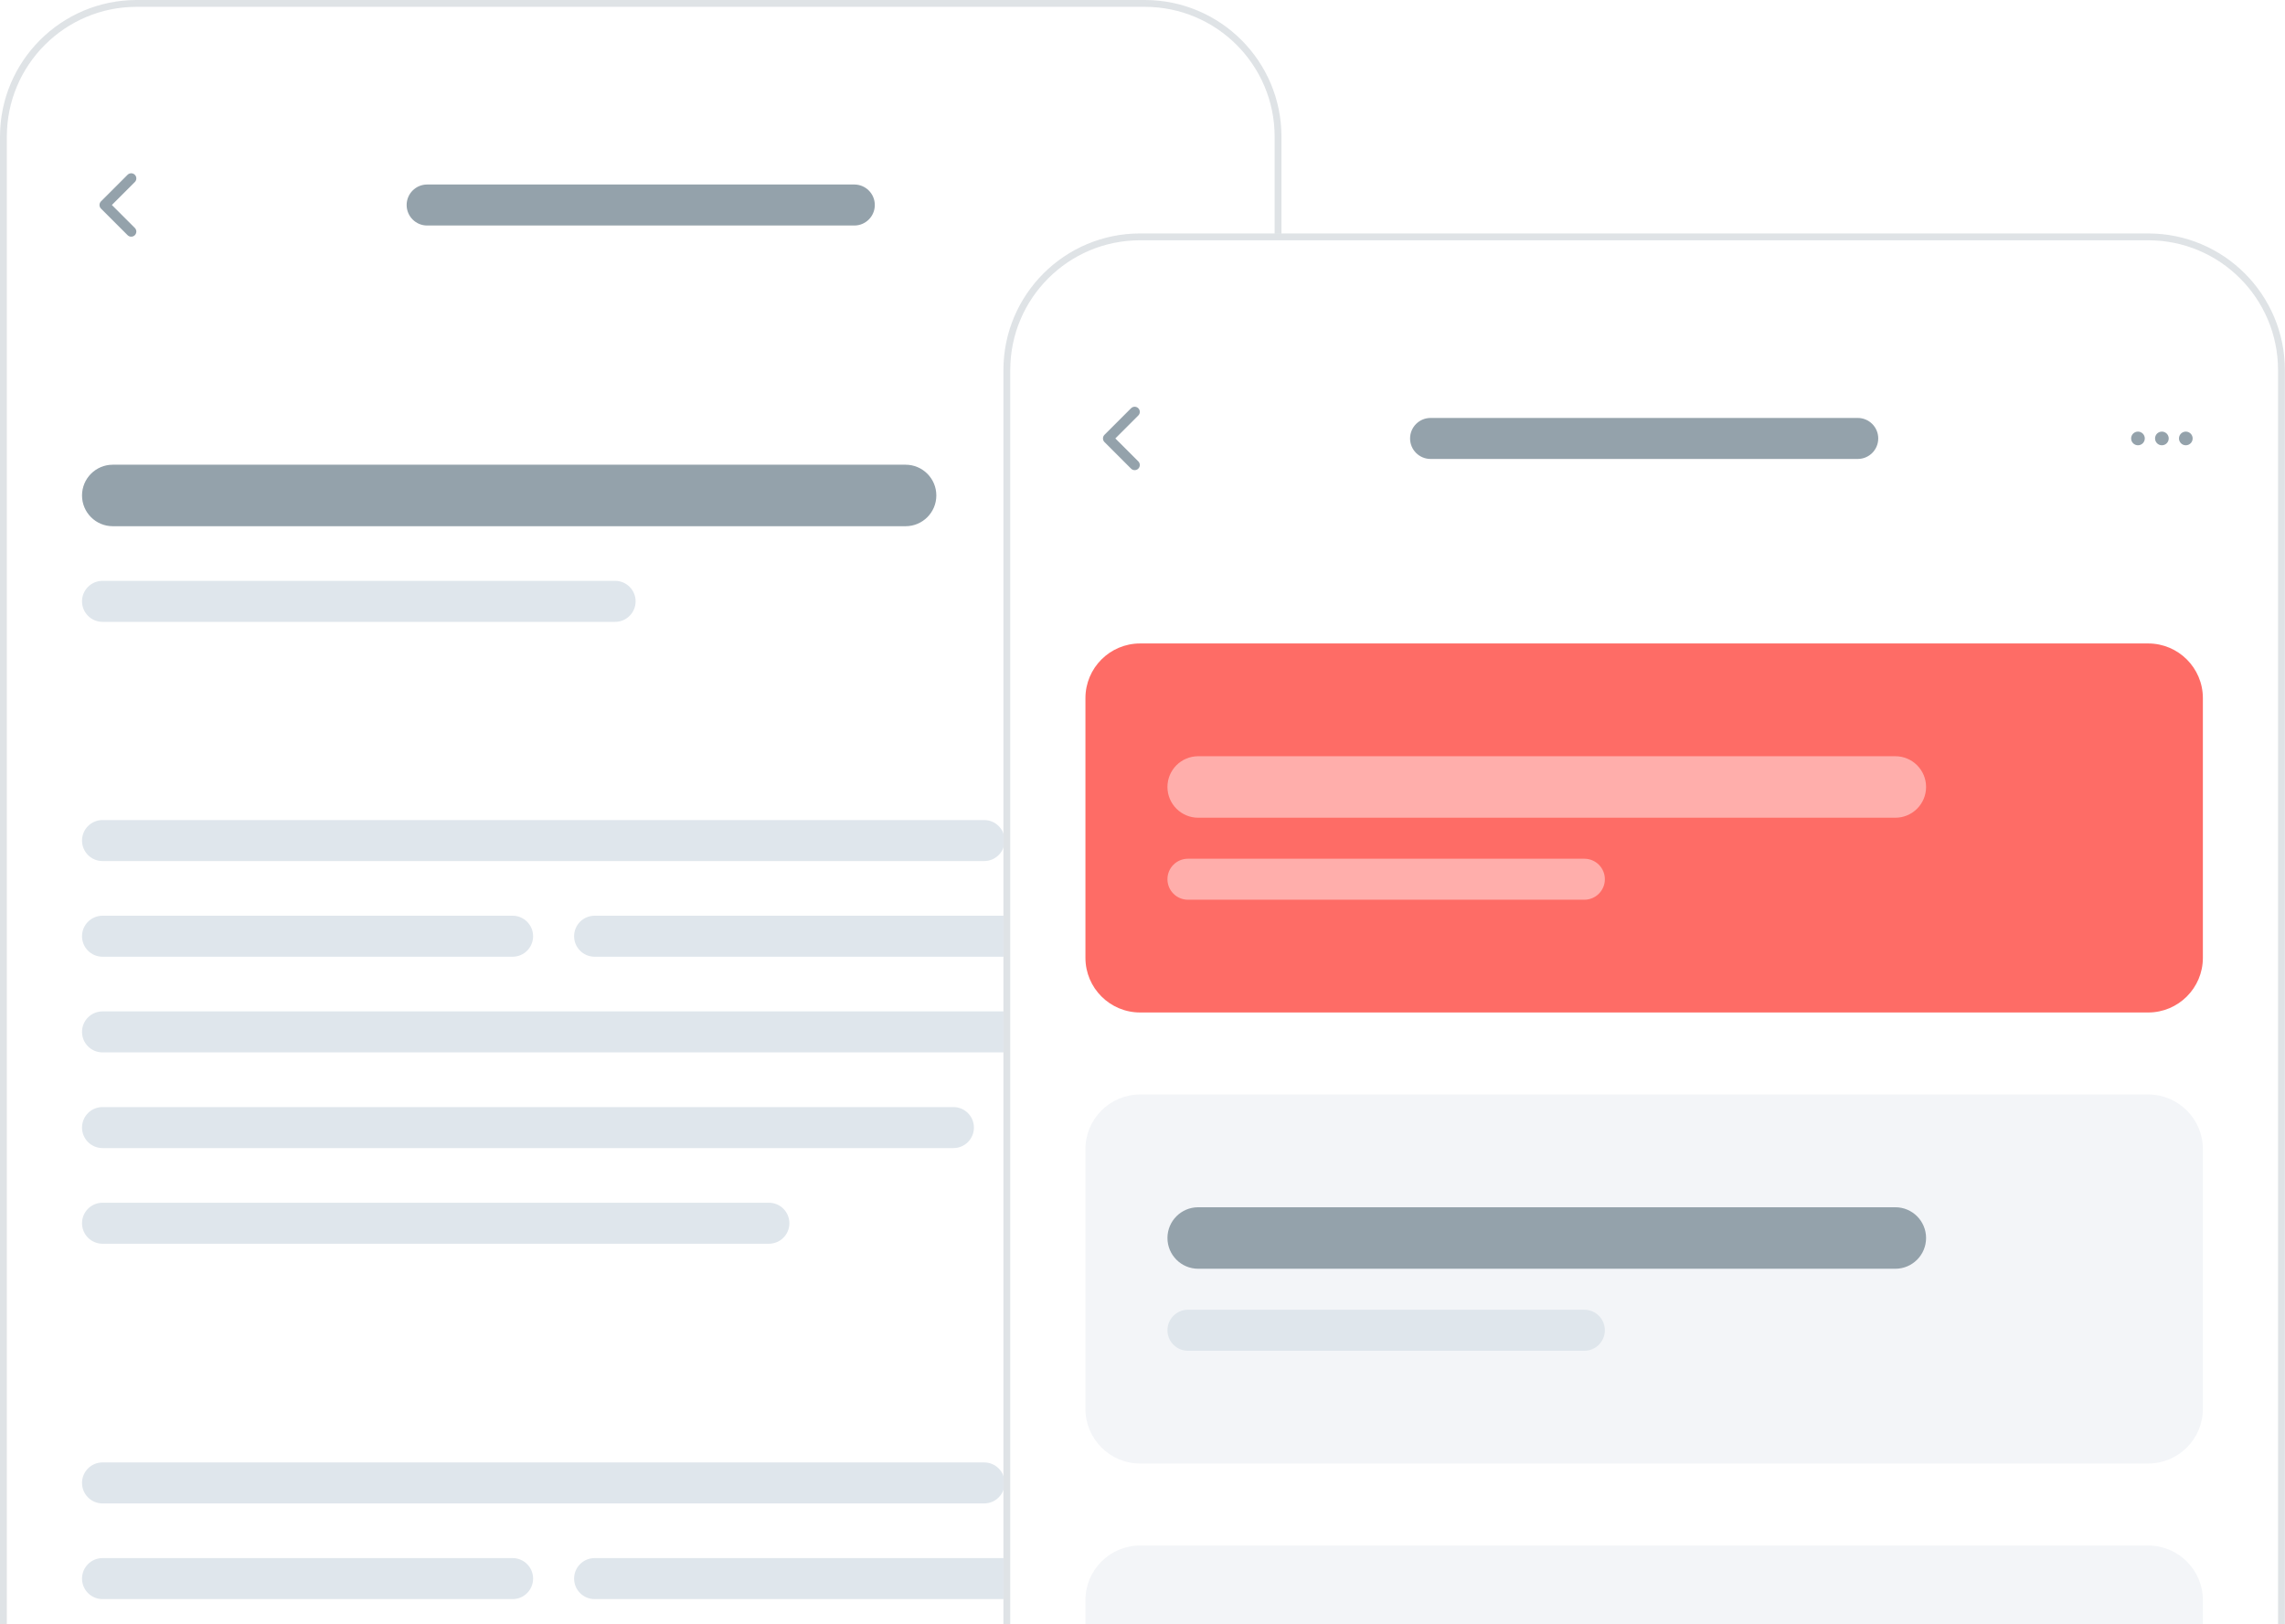 <svg width="460" height="327" viewBox="0 0 460 327" fill="none" xmlns="http://www.w3.org/2000/svg">
<rect x="0" y="0" width="460" height="327" fill="#333333" stroke="none"/>
<g clip-path="url(#clip0_959_2628)">
<path d="M499 -57H-38C-51.255 -57 -62 -46.255 -62 -33V303C-62 316.255 -51.255 327 -38 327H499C512.255 327 523 316.255 523 303V-33C523 -46.255 512.255 -57 499 -57Z" fill="white"/>
<path d="M230.458 0H27.517C12.32 0 0 12.32 0 27.517V531.086C0 546.283 12.32 558.603 27.517 558.603H230.458C245.655 558.603 257.975 546.283 257.975 531.086V27.517C257.975 12.32 245.655 0 230.458 0Z" fill="white"/>
<path d="M26.413 35.919L21.062 41.27L26.413 46.621" stroke="#94A2AB" stroke-width="2.064" stroke-linecap="round" stroke-linejoin="round"/>
<path d="M171.983 37.148H85.991C83.711 37.148 81.863 38.996 81.863 41.276C81.863 43.556 83.711 45.404 85.991 45.404H171.983C174.262 45.404 176.11 43.556 176.11 41.276C176.11 38.996 174.262 37.148 171.983 37.148Z" fill="#94A2AB"/>
<path d="M0 77.051H257.975V141.717H0V77.051Z" fill="white"/>
<path d="M182.304 93.562H22.703C19.284 93.562 16.512 96.335 16.512 99.754C16.512 103.173 19.284 105.945 22.703 105.945H182.304C185.724 105.945 188.496 103.173 188.496 99.754C188.496 96.335 185.724 93.562 182.304 93.562Z" fill="#94A2AB"/>
<path d="M123.829 116.945H20.639C18.36 116.945 16.512 118.793 16.512 121.073C16.512 123.353 18.36 125.201 20.639 125.201H123.829C126.109 125.201 127.957 123.353 127.957 121.073C127.957 118.793 126.109 116.945 123.829 116.945Z" fill="#DFE6EC"/>
<path d="M0 277.926H257.975V454.037H0V277.926Z" fill="white"/>
<path d="M198.126 294.438H20.639C18.36 294.438 16.512 296.286 16.512 298.565C16.512 300.845 18.36 302.693 20.639 302.693H198.126C200.406 302.693 202.254 300.845 202.254 298.565C202.254 296.286 200.406 294.438 198.126 294.438Z" fill="#DFE6EC"/>
<path d="M103.192 313.699H20.639C18.36 313.699 16.512 315.547 16.512 317.827C16.512 320.106 18.36 321.954 20.639 321.954H103.192C105.471 321.954 107.319 320.106 107.319 317.827C107.319 315.547 105.471 313.699 103.192 313.699Z" fill="#DFE6EC"/>
<path d="M229.084 313.699H119.702C117.422 313.699 115.574 315.547 115.574 317.827C115.574 320.106 117.422 321.954 119.702 321.954H229.084C231.363 321.954 233.211 320.106 233.211 317.827C233.211 315.547 231.363 313.699 229.084 313.699Z" fill="#DFE6EC"/>
<path d="M0 148.594H257.975V266.919H0V148.594Z" fill="white"/>
<path d="M198.126 165.105H20.639C18.36 165.105 16.512 166.953 16.512 169.233C16.512 171.513 18.36 173.361 20.639 173.361H198.126C200.406 173.361 202.254 171.513 202.254 169.233C202.254 166.953 200.406 165.105 198.126 165.105Z" fill="#DFE6EC"/>
<path d="M103.192 184.367H20.639C18.36 184.367 16.512 186.215 16.512 188.495C16.512 190.774 18.36 192.622 20.639 192.622H103.192C105.471 192.622 107.319 190.774 107.319 188.495C107.319 186.215 105.471 184.367 103.192 184.367Z" fill="#DFE6EC"/>
<path d="M229.084 184.367H119.702C117.422 184.367 115.574 186.215 115.574 188.495C115.574 190.774 117.422 192.622 119.702 192.622H229.084C231.363 192.622 233.211 190.774 233.211 188.495C233.211 186.215 231.363 184.367 229.084 184.367Z" fill="#DFE6EC"/>
<path d="M212.573 203.63H20.639C18.36 203.63 16.512 205.478 16.512 207.757C16.512 210.037 18.36 211.885 20.639 211.885H212.573C214.853 211.885 216.701 210.037 216.701 207.757C216.701 205.478 214.853 203.63 212.573 203.63Z" fill="#DFE6EC"/>
<path d="M191.935 222.892H20.639C18.36 222.892 16.512 224.74 16.512 227.019C16.512 229.299 18.36 231.147 20.639 231.147H191.935C194.215 231.147 196.063 229.299 196.063 227.019C196.063 224.74 194.215 222.892 191.935 222.892Z" fill="#DFE6EC"/>
<path d="M154.786 242.152H20.639C18.36 242.152 16.512 244 16.512 246.28C16.512 248.56 18.36 250.408 20.639 250.408H154.786C157.066 250.408 158.914 248.56 158.914 246.28C158.914 244 157.066 242.152 154.786 242.152Z" fill="#DFE6EC"/>
<path d="M230.458 0.688H27.517C12.7 0.688 0.688 12.7 0.688 27.517V531.085C0.688 545.903 12.7 557.914 27.517 557.914H230.458C245.276 557.914 257.288 545.903 257.288 531.085V27.517C257.288 12.7 245.276 0.688 230.458 0.688Z" stroke="#94A2AB" stroke-opacity="0.3" stroke-width="1.376"/>
<path d="M432.458 47H229.517C214.32 47 202 59.32 202 74.517V578.086C202 593.283 214.32 605.603 229.517 605.603H432.458C447.655 605.603 459.975 593.283 459.975 578.086V74.517C459.975 59.32 447.655 47 432.458 47Z" fill="white"/>
<path d="M432.46 311.168H229.519C223.44 311.168 218.512 316.096 218.512 322.175V374.458C218.512 380.537 223.44 385.465 229.519 385.465H432.46C438.539 385.465 443.467 380.537 443.467 374.458V322.175C443.467 316.096 438.539 311.168 432.46 311.168Z" fill="#F3F5F8"/>
<path d="M228.425 82.923L223.074 88.274L228.425 93.624" stroke="#94A2AB" stroke-width="2.064" stroke-linecap="round" stroke-linejoin="round"/>
<path d="M373.987 84.148H287.995C285.715 84.148 283.867 85.996 283.867 88.276C283.867 90.556 285.715 92.404 287.995 92.404H373.987C376.266 92.404 378.114 90.556 378.114 88.276C378.114 85.996 376.266 84.148 373.987 84.148Z" fill="#94A2AB"/>
<path d="M430.399 89.65C431.159 89.65 431.775 89.034 431.775 88.274C431.775 87.514 431.159 86.898 430.399 86.898C429.639 86.898 429.023 87.514 429.023 88.274C429.023 89.034 429.639 89.65 430.399 89.65Z" fill="#94A2AB"/>
<path d="M435.216 89.65C435.976 89.65 436.592 89.034 436.592 88.274C436.592 87.514 435.976 86.898 435.216 86.898C434.456 86.898 433.84 87.514 433.84 88.274C433.84 89.034 434.456 89.65 435.216 89.65Z" fill="#94A2AB"/>
<path d="M440.032 89.65C440.792 89.65 441.408 89.034 441.408 88.274C441.408 87.514 440.792 86.898 440.032 86.898C439.272 86.898 438.656 87.514 438.656 88.274C438.656 89.034 439.272 89.65 440.032 89.65Z" fill="#94A2AB"/>
<path d="M432.46 220.359H229.519C223.44 220.359 218.512 225.287 218.512 231.366V283.649C218.512 289.728 223.44 294.656 229.519 294.656H432.46C438.539 294.656 443.467 289.728 443.467 283.649V231.366C443.467 225.287 438.539 220.359 432.46 220.359Z" fill="#F3F5F8"/>
<path d="M381.553 243.062H241.215C237.795 243.062 235.023 245.834 235.023 249.253C235.023 252.672 237.795 255.444 241.215 255.444H381.553C384.972 255.444 387.744 252.672 387.744 249.253C387.744 245.834 384.972 243.062 381.553 243.062Z" fill="#94A2AB"/>
<path d="M318.951 263.699H239.151C236.871 263.699 235.023 265.547 235.023 267.827C235.023 270.106 236.871 271.954 239.151 271.954H318.951C321.231 271.954 323.079 270.106 323.079 267.827C323.079 265.547 321.231 263.699 318.951 263.699Z" fill="#DFE6EC"/>
<path d="M432.46 129.551H229.519C223.44 129.551 218.512 134.479 218.512 140.558V192.841C218.512 198.92 223.44 203.848 229.519 203.848H432.46C438.539 203.848 443.467 198.92 443.467 192.841V140.558C443.467 134.479 438.539 129.551 432.46 129.551Z" fill="#FE6C66"/>
<path d="M381.553 152.254H241.215C237.795 152.254 235.023 155.026 235.023 158.445C235.023 161.865 237.795 164.637 241.215 164.637H381.553C384.972 164.637 387.744 161.865 387.744 158.445C387.744 155.026 384.972 152.254 381.553 152.254Z" fill="#FFAEAB"/>
<path d="M318.951 172.891H239.151C236.871 172.891 235.023 174.739 235.023 177.018C235.023 179.298 236.871 181.146 239.151 181.146H318.951C321.231 181.146 323.079 179.298 323.079 177.018C323.079 174.739 321.231 172.891 318.951 172.891Z" fill="#FFAEAB"/>
<path d="M432.458 47.688H229.517C214.699 47.688 202.688 59.7 202.688 74.517V578.085C202.688 592.902 214.699 604.914 229.517 604.914H432.458C447.276 604.914 459.287 592.902 459.287 578.085V74.517C459.287 59.7 447.276 47.688 432.458 47.688Z" stroke="#94A2AB" stroke-opacity="0.3" stroke-width="1.376"/>
</g>
<defs>
<clipPath id="clip0_959_2628">
<rect width="460" height="327" fill="white"/>
</clipPath>
</defs>
</svg>
